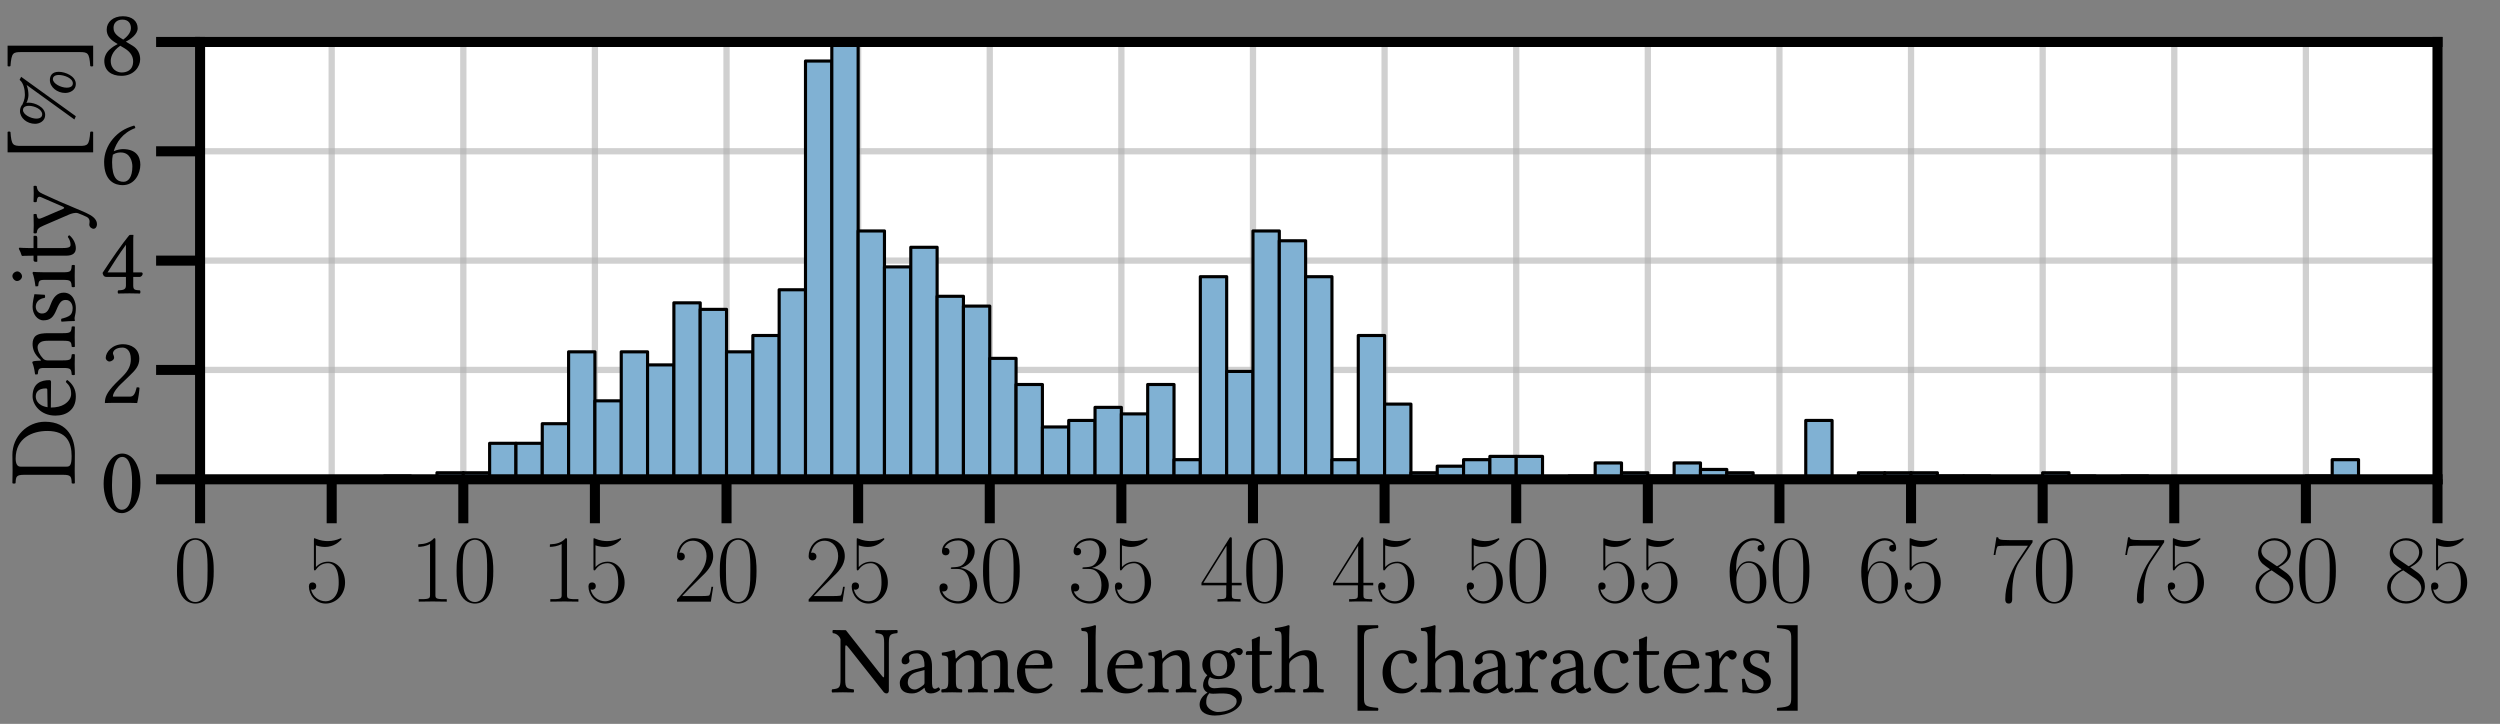 <?xml version="1.0" encoding="utf-8" standalone="no"?>
<!DOCTYPE svg PUBLIC "-//W3C//DTD SVG 1.1//EN"
  "http://www.w3.org/Graphics/SVG/1.1/DTD/svg11.dtd">
<svg xmlns:xlink="http://www.w3.org/1999/xlink" width="198.932pt" height="57.6pt" viewBox="0 0 198.932 57.6" xmlns="http://www.w3.org/2000/svg" version="1.1">
 <rect x="0" y="0" width="198.932" height="57.6" fill="#808080" stroke="none"/>
 <defs>
  <style type="text/css">*{stroke-linejoin: round; stroke-linecap: butt}</style>
 </defs>
 <g id="figure_1">
  <g id="patch_1">
   <path d="M 0 57.6 
L 198.932 57.6 
L 198.932 0 
L 0 0 
L 0 57.6 
z
" style="fill: none"/>
  </g>
  <g id="axes_1">
   <g id="patch_2">
    <path d="M 15.921 38.137 
L 193.958 38.137 
L 193.958 3.339 
L 15.921 3.339 
z
" style="fill: #ffffff"/>
   </g>
   <g id="matplotlib.axis_1">
    <g id="xtick_1">
     <g id="line2d_1">
      <path d="M 15.921 38.137 
L 15.921 3.339 
" clip-path="url(#pabfc19e83d)" style="fill: none; stroke: #b0b0b0; stroke-opacity: 0.6; stroke-width: 0.5; stroke-linecap: square"/>
     </g>
     <g id="line2d_2">
      <defs>
       <path id="m35137e5801" d="M 0 0 
L 0 3.5 
" style="stroke: #000000; stroke-width: 0.8"/>
      </defs>
      <g>
       <use xlink:href="#m35137e5801" x="15.921" y="38.137" style="stroke: #000000; stroke-width: 0.8"/>
      </g>
     </g>
     <g id="text_1">
      <!-- $\mathdefault{0}$ -->
      <g transform="translate(13.794 47.875) scale(0.075 -0.075)">
       <defs>
        <path id="CMR17-30" d="M 2688 2038 
C 2688 2430 2682 3099 2413 3613 
C 2176 4063 1798 4224 1466 4224 
C 1158 4224 768 4082 525 3620 
C 269 3137 243 2539 243 2038 
C 243 1671 250 1112 448 623 
C 723 -39 1216 -128 1466 -128 
C 1760 -128 2208 -7 2470 604 
C 2662 1048 2688 1568 2688 2038 
z
M 1466 -26 
C 1056 -26 813 328 723 816 
C 653 1196 653 1749 653 2109 
C 653 2604 653 3015 736 3407 
C 858 3954 1216 4121 1466 4121 
C 1728 4121 2067 3947 2189 3420 
C 2272 3054 2278 2623 2278 2109 
C 2278 1691 2278 1176 2202 797 
C 2067 96 1690 -26 1466 -26 
z
" transform="scale(0.016)"/>
       </defs>
       <use xlink:href="#CMR17-30" transform="scale(0.996)"/>
      </g>
     </g>
    </g>
    <g id="xtick_2">
     <g id="line2d_3">
      <path d="M 26.394 38.137 
L 26.394 3.339 
" clip-path="url(#pabfc19e83d)" style="fill: none; stroke: #b0b0b0; stroke-opacity: 0.6; stroke-width: 0.5; stroke-linecap: square"/>
     </g>
     <g id="line2d_4">
      <g>
       <use xlink:href="#m35137e5801" x="26.394" y="38.137" style="stroke: #000000; stroke-width: 0.8"/>
      </g>
     </g>
     <g id="text_2">
      <!-- $\mathdefault{5}$ -->
      <g transform="translate(24.267 47.875) scale(0.075 -0.075)">
       <defs>
        <path id="CMR17-35" d="M 730 3750 
C 794 3724 1056 3641 1325 3641 
C 1920 3641 2246 3961 2432 4140 
C 2432 4191 2432 4224 2394 4224 
C 2387 4224 2374 4224 2323 4198 
C 2099 4102 1837 4032 1517 4032 
C 1325 4032 1037 4055 723 4191 
C 653 4224 640 4224 634 4224 
C 602 4224 595 4217 595 4090 
L 595 2231 
C 595 2113 595 2080 659 2080 
C 691 2080 704 2093 736 2139 
C 941 2435 1222 2560 1542 2560 
C 1766 2560 2246 2415 2246 1293 
C 2246 1087 2246 716 2054 422 
C 1894 159 1645 25 1370 25 
C 947 25 518 319 403 812 
C 429 806 480 793 506 793 
C 589 793 749 838 749 1036 
C 749 1209 627 1280 506 1280 
C 358 1280 262 1190 262 1011 
C 262 454 704 -128 1382 -128 
C 2042 -128 2669 441 2669 1267 
C 2669 2054 2170 2662 1549 2662 
C 1222 2662 947 2540 730 2304 
L 730 3750 
z
" transform="scale(0.016)"/>
       </defs>
       <use xlink:href="#CMR17-35" transform="scale(0.996)"/>
      </g>
     </g>
    </g>
    <g id="xtick_3">
     <g id="line2d_5">
      <path d="M 36.867 38.137 
L 36.867 3.339 
" clip-path="url(#pabfc19e83d)" style="fill: none; stroke: #b0b0b0; stroke-opacity: 0.6; stroke-width: 0.5; stroke-linecap: square"/>
     </g>
     <g id="line2d_6">
      <g>
       <use xlink:href="#m35137e5801" x="36.867" y="38.137" style="stroke: #000000; stroke-width: 0.8"/>
      </g>
     </g>
     <g id="text_3">
      <!-- $\mathdefault{10}$ -->
      <g transform="translate(32.613 47.875) scale(0.075 -0.075)">
       <defs>
        <path id="CMR17-31" d="M 1702 4083 
C 1702 4217 1696 4224 1606 4224 
C 1357 3927 979 3833 621 3820 
C 602 3820 570 3820 563 3808 
C 557 3795 557 3782 557 3648 
C 755 3648 1088 3686 1344 3839 
L 1344 467 
C 1344 243 1331 166 781 166 
L 589 166 
L 589 0 
C 896 6 1216 12 1523 12 
C 1830 12 2150 6 2458 0 
L 2458 166 
L 2266 166 
C 1715 166 1702 236 1702 467 
L 1702 4083 
z
" transform="scale(0.016)"/>
       </defs>
       <use xlink:href="#CMR17-31" transform="scale(0.996)"/>
       <use xlink:href="#CMR17-30" transform="translate(45.69 0) scale(0.996)"/>
      </g>
     </g>
    </g>
    <g id="xtick_4">
     <g id="line2d_7">
      <path d="M 47.339 38.137 
L 47.339 3.339 
" clip-path="url(#pabfc19e83d)" style="fill: none; stroke: #b0b0b0; stroke-opacity: 0.6; stroke-width: 0.5; stroke-linecap: square"/>
     </g>
     <g id="line2d_8">
      <g>
       <use xlink:href="#m35137e5801" x="47.339" y="38.137" style="stroke: #000000; stroke-width: 0.8"/>
      </g>
     </g>
     <g id="text_4">
      <!-- $\mathdefault{15}$ -->
      <g transform="translate(43.086 47.875) scale(0.075 -0.075)">
       <use xlink:href="#CMR17-31" transform="scale(0.996)"/>
       <use xlink:href="#CMR17-35" transform="translate(45.69 0) scale(0.996)"/>
      </g>
     </g>
    </g>
    <g id="xtick_5">
     <g id="line2d_9">
      <path d="M 57.812 38.137 
L 57.812 3.339 
" clip-path="url(#pabfc19e83d)" style="fill: none; stroke: #b0b0b0; stroke-opacity: 0.6; stroke-width: 0.5; stroke-linecap: square"/>
     </g>
     <g id="line2d_10">
      <g>
       <use xlink:href="#m35137e5801" x="57.812" y="38.137" style="stroke: #000000; stroke-width: 0.8"/>
      </g>
     </g>
     <g id="text_5">
      <!-- $\mathdefault{20}$ -->
      <g transform="translate(53.559 47.875) scale(0.075 -0.075)">
       <defs>
        <path id="CMR17-32" d="M 2669 990 
L 2554 990 
C 2490 537 2438 460 2413 422 
C 2381 371 1920 371 1830 371 
L 602 371 
C 832 620 1280 1073 1824 1596 
C 2214 1966 2669 2400 2669 3033 
C 2669 3788 2067 4224 1395 4224 
C 691 4224 262 3603 262 3027 
C 262 2777 448 2745 525 2745 
C 589 2745 781 2783 781 3007 
C 781 3206 614 3264 525 3264 
C 486 3264 448 3257 422 3244 
C 544 3788 915 4057 1306 4057 
C 1862 4057 2227 3616 2227 3033 
C 2227 2477 1901 1998 1536 1583 
L 262 147 
L 262 0 
L 2515 0 
L 2669 990 
z
" transform="scale(0.016)"/>
       </defs>
       <use xlink:href="#CMR17-32" transform="scale(0.996)"/>
       <use xlink:href="#CMR17-30" transform="translate(45.69 0) scale(0.996)"/>
      </g>
     </g>
    </g>
    <g id="xtick_6">
     <g id="line2d_11">
      <path d="M 68.285 38.137 
L 68.285 3.339 
" clip-path="url(#pabfc19e83d)" style="fill: none; stroke: #b0b0b0; stroke-opacity: 0.6; stroke-width: 0.5; stroke-linecap: square"/>
     </g>
     <g id="line2d_12">
      <g>
       <use xlink:href="#m35137e5801" x="68.285" y="38.137" style="stroke: #000000; stroke-width: 0.8"/>
      </g>
     </g>
     <g id="text_6">
      <!-- $\mathdefault{25}$ -->
      <g transform="translate(64.032 47.875) scale(0.075 -0.075)">
       <use xlink:href="#CMR17-32" transform="scale(0.996)"/>
       <use xlink:href="#CMR17-35" transform="translate(45.69 0) scale(0.996)"/>
      </g>
     </g>
    </g>
    <g id="xtick_7">
     <g id="line2d_13">
      <path d="M 78.758 38.137 
L 78.758 3.339 
" clip-path="url(#pabfc19e83d)" style="fill: none; stroke: #b0b0b0; stroke-opacity: 0.6; stroke-width: 0.5; stroke-linecap: square"/>
     </g>
     <g id="line2d_14">
      <g>
       <use xlink:href="#m35137e5801" x="78.758" y="38.137" style="stroke: #000000; stroke-width: 0.8"/>
      </g>
     </g>
     <g id="text_7">
      <!-- $\mathdefault{30}$ -->
      <g transform="translate(74.505 47.875) scale(0.075 -0.075)">
       <defs>
        <path id="CMR17-33" d="M 1414 2176 
C 1984 2176 2234 1673 2234 1094 
C 2234 322 1824 25 1453 25 
C 1114 25 563 193 390 691 
C 422 678 454 678 486 678 
C 640 678 755 780 755 947 
C 755 1132 614 1216 486 1216 
C 378 1216 211 1164 211 927 
C 211 335 787 -128 1466 -128 
C 2176 -128 2720 432 2720 1087 
C 2720 1718 2208 2176 1600 2246 
C 2086 2347 2554 2776 2554 3353 
C 2554 3856 2048 4224 1472 4224 
C 890 4224 378 3862 378 3347 
C 378 3123 544 3084 627 3084 
C 762 3084 877 3167 877 3334 
C 877 3500 762 3584 627 3584 
C 602 3584 570 3584 544 3571 
C 730 3999 1235 4076 1459 4076 
C 1683 4076 2106 3966 2106 3347 
C 2106 3167 2080 2851 1862 2574 
C 1670 2329 1453 2316 1242 2297 
C 1210 2297 1062 2284 1037 2284 
C 992 2278 966 2272 966 2227 
C 966 2182 973 2176 1101 2176 
L 1414 2176 
z
" transform="scale(0.016)"/>
       </defs>
       <use xlink:href="#CMR17-33" transform="scale(0.996)"/>
       <use xlink:href="#CMR17-30" transform="translate(45.69 0) scale(0.996)"/>
      </g>
     </g>
    </g>
    <g id="xtick_8">
     <g id="line2d_15">
      <path d="M 89.23 38.137 
L 89.23 3.339 
" clip-path="url(#pabfc19e83d)" style="fill: none; stroke: #b0b0b0; stroke-opacity: 0.6; stroke-width: 0.5; stroke-linecap: square"/>
     </g>
     <g id="line2d_16">
      <g>
       <use xlink:href="#m35137e5801" x="89.23" y="38.137" style="stroke: #000000; stroke-width: 0.8"/>
      </g>
     </g>
     <g id="text_8">
      <!-- $\mathdefault{35}$ -->
      <g transform="translate(84.977 47.875) scale(0.075 -0.075)">
       <use xlink:href="#CMR17-33" transform="scale(0.996)"/>
       <use xlink:href="#CMR17-35" transform="translate(45.69 0) scale(0.996)"/>
      </g>
     </g>
    </g>
    <g id="xtick_9">
     <g id="line2d_17">
      <path d="M 99.703 38.137 
L 99.703 3.339 
" clip-path="url(#pabfc19e83d)" style="fill: none; stroke: #b0b0b0; stroke-opacity: 0.6; stroke-width: 0.5; stroke-linecap: square"/>
     </g>
     <g id="line2d_18">
      <g>
       <use xlink:href="#m35137e5801" x="99.703" y="38.137" style="stroke: #000000; stroke-width: 0.8"/>
      </g>
     </g>
     <g id="text_9">
      <!-- $\mathdefault{40}$ -->
      <g transform="translate(95.45 47.875) scale(0.075 -0.075)">
       <defs>
        <path id="CMR17-34" d="M 2150 4147 
C 2150 4281 2144 4288 2029 4288 
L 128 1254 
L 128 1088 
L 1779 1088 
L 1779 460 
C 1779 230 1766 166 1318 166 
L 1197 166 
L 1197 0 
C 1402 12 1747 12 1965 12 
C 2182 12 2528 12 2733 0 
L 2733 166 
L 2611 166 
C 2163 166 2150 230 2150 460 
L 2150 1088 
L 2803 1088 
L 2803 1254 
L 2150 1254 
L 2150 4147 
z
M 1798 3723 
L 1798 1254 
L 256 1254 
L 1798 3723 
z
" transform="scale(0.016)"/>
       </defs>
       <use xlink:href="#CMR17-34" transform="scale(0.996)"/>
       <use xlink:href="#CMR17-30" transform="translate(45.69 0) scale(0.996)"/>
      </g>
     </g>
    </g>
    <g id="xtick_10">
     <g id="line2d_19">
      <path d="M 110.176 38.137 
L 110.176 3.339 
" clip-path="url(#pabfc19e83d)" style="fill: none; stroke: #b0b0b0; stroke-opacity: 0.6; stroke-width: 0.5; stroke-linecap: square"/>
     </g>
     <g id="line2d_20">
      <g>
       <use xlink:href="#m35137e5801" x="110.176" y="38.137" style="stroke: #000000; stroke-width: 0.8"/>
      </g>
     </g>
     <g id="text_10">
      <!-- $\mathdefault{45}$ -->
      <g transform="translate(105.923 47.875) scale(0.075 -0.075)">
       <use xlink:href="#CMR17-34" transform="scale(0.996)"/>
       <use xlink:href="#CMR17-35" transform="translate(45.69 0) scale(0.996)"/>
      </g>
     </g>
    </g>
    <g id="xtick_11">
     <g id="line2d_21">
      <path d="M 120.649 38.137 
L 120.649 3.339 
" clip-path="url(#pabfc19e83d)" style="fill: none; stroke: #b0b0b0; stroke-opacity: 0.6; stroke-width: 0.5; stroke-linecap: square"/>
     </g>
     <g id="line2d_22">
      <g>
       <use xlink:href="#m35137e5801" x="120.649" y="38.137" style="stroke: #000000; stroke-width: 0.8"/>
      </g>
     </g>
     <g id="text_11">
      <!-- $\mathdefault{50}$ -->
      <g transform="translate(116.396 47.875) scale(0.075 -0.075)">
       <use xlink:href="#CMR17-35" transform="scale(0.996)"/>
       <use xlink:href="#CMR17-30" transform="translate(45.69 0) scale(0.996)"/>
      </g>
     </g>
    </g>
    <g id="xtick_12">
     <g id="line2d_23">
      <path d="M 131.122 38.137 
L 131.122 3.339 
" clip-path="url(#pabfc19e83d)" style="fill: none; stroke: #b0b0b0; stroke-opacity: 0.6; stroke-width: 0.5; stroke-linecap: square"/>
     </g>
     <g id="line2d_24">
      <g>
       <use xlink:href="#m35137e5801" x="131.122" y="38.137" style="stroke: #000000; stroke-width: 0.8"/>
      </g>
     </g>
     <g id="text_12">
      <!-- $\mathdefault{55}$ -->
      <g transform="translate(126.868 47.875) scale(0.075 -0.075)">
       <use xlink:href="#CMR17-35" transform="scale(0.996)"/>
       <use xlink:href="#CMR17-35" transform="translate(45.69 0) scale(0.996)"/>
      </g>
     </g>
    </g>
    <g id="xtick_13">
     <g id="line2d_25">
      <path d="M 141.594 38.137 
L 141.594 3.339 
" clip-path="url(#pabfc19e83d)" style="fill: none; stroke: #b0b0b0; stroke-opacity: 0.6; stroke-width: 0.5; stroke-linecap: square"/>
     </g>
     <g id="line2d_26">
      <g>
       <use xlink:href="#m35137e5801" x="141.594" y="38.137" style="stroke: #000000; stroke-width: 0.8"/>
      </g>
     </g>
     <g id="text_13">
      <!-- $\mathdefault{60}$ -->
      <g transform="translate(137.341 47.875) scale(0.075 -0.075)">
       <defs>
        <path id="CMR17-36" d="M 678 2198 
C 678 3712 1395 4076 1811 4076 
C 1946 4076 2272 4049 2400 3782 
C 2298 3782 2106 3782 2106 3558 
C 2106 3385 2246 3328 2336 3328 
C 2394 3328 2566 3353 2566 3571 
C 2566 3987 2246 4224 1805 4224 
C 1043 4224 243 3411 243 2011 
C 243 257 966 -128 1478 -128 
C 2099 -128 2688 431 2688 1295 
C 2688 2101 2170 2688 1517 2688 
C 1126 2688 838 2430 678 1979 
L 678 2198 
z
M 1478 25 
C 691 25 691 1212 691 1450 
C 691 1914 909 2585 1504 2585 
C 1613 2585 1926 2585 2138 2140 
C 2253 1889 2253 1624 2253 1302 
C 2253 954 2253 696 2118 438 
C 1978 173 1773 25 1478 25 
z
" transform="scale(0.016)"/>
       </defs>
       <use xlink:href="#CMR17-36" transform="scale(0.996)"/>
       <use xlink:href="#CMR17-30" transform="translate(45.69 0) scale(0.996)"/>
      </g>
     </g>
    </g>
    <g id="xtick_14">
     <g id="line2d_27">
      <path d="M 152.067 38.137 
L 152.067 3.339 
" clip-path="url(#pabfc19e83d)" style="fill: none; stroke: #b0b0b0; stroke-opacity: 0.6; stroke-width: 0.5; stroke-linecap: square"/>
     </g>
     <g id="line2d_28">
      <g>
       <use xlink:href="#m35137e5801" x="152.067" y="38.137" style="stroke: #000000; stroke-width: 0.8"/>
      </g>
     </g>
     <g id="text_14">
      <!-- $\mathdefault{65}$ -->
      <g transform="translate(147.814 47.875) scale(0.075 -0.075)">
       <use xlink:href="#CMR17-36" transform="scale(0.996)"/>
       <use xlink:href="#CMR17-35" transform="translate(45.69 0) scale(0.996)"/>
      </g>
     </g>
    </g>
    <g id="xtick_15">
     <g id="line2d_29">
      <path d="M 162.54 38.137 
L 162.54 3.339 
" clip-path="url(#pabfc19e83d)" style="fill: none; stroke: #b0b0b0; stroke-opacity: 0.6; stroke-width: 0.5; stroke-linecap: square"/>
     </g>
     <g id="line2d_30">
      <g>
       <use xlink:href="#m35137e5801" x="162.54" y="38.137" style="stroke: #000000; stroke-width: 0.8"/>
      </g>
     </g>
     <g id="text_15">
      <!-- $\mathdefault{70}$ -->
      <g transform="translate(158.287 47.875) scale(0.075 -0.075)">
       <defs>
        <path id="CMR17-37" d="M 2886 3955 
L 2886 4096 
L 1382 4096 
C 634 4096 621 4166 595 4288 
L 480 4288 
L 294 3104 
L 410 3104 
C 429 3226 474 3552 550 3673 
C 589 3724 1062 3724 1171 3724 
L 2579 3724 
L 1869 2670 
C 1395 1961 1069 1003 1069 166 
C 1069 89 1069 -128 1299 -128 
C 1530 -128 1530 89 1530 172 
L 1530 466 
C 1530 1514 1709 2204 2003 2644 
L 2886 3955 
z
" transform="scale(0.016)"/>
       </defs>
       <use xlink:href="#CMR17-37" transform="scale(0.996)"/>
       <use xlink:href="#CMR17-30" transform="translate(45.69 0) scale(0.996)"/>
      </g>
     </g>
    </g>
    <g id="xtick_16">
     <g id="line2d_31">
      <path d="M 173.013 38.137 
L 173.013 3.339 
" clip-path="url(#pabfc19e83d)" style="fill: none; stroke: #b0b0b0; stroke-opacity: 0.6; stroke-width: 0.5; stroke-linecap: square"/>
     </g>
     <g id="line2d_32">
      <g>
       <use xlink:href="#m35137e5801" x="173.013" y="38.137" style="stroke: #000000; stroke-width: 0.8"/>
      </g>
     </g>
     <g id="text_16">
      <!-- $\mathdefault{75}$ -->
      <g transform="translate(168.76 47.875) scale(0.075 -0.075)">
       <use xlink:href="#CMR17-37" transform="scale(0.996)"/>
       <use xlink:href="#CMR17-35" transform="translate(45.69 0) scale(0.996)"/>
      </g>
     </g>
    </g>
    <g id="xtick_17">
     <g id="line2d_33">
      <path d="M 183.486 38.137 
L 183.486 3.339 
" clip-path="url(#pabfc19e83d)" style="fill: none; stroke: #b0b0b0; stroke-opacity: 0.6; stroke-width: 0.5; stroke-linecap: square"/>
     </g>
     <g id="line2d_34">
      <g>
       <use xlink:href="#m35137e5801" x="183.486" y="38.137" style="stroke: #000000; stroke-width: 0.8"/>
      </g>
     </g>
     <g id="text_17">
      <!-- $\mathdefault{80}$ -->
      <g transform="translate(179.232 47.875) scale(0.075 -0.075)">
       <defs>
        <path id="CMR17-38" d="M 1741 2289 
C 2144 2494 2554 2803 2554 3298 
C 2554 3884 1990 4224 1472 4224 
C 890 4224 378 3800 378 3215 
C 378 3054 416 2777 666 2533 
C 730 2469 998 2276 1171 2154 
C 883 2006 211 1652 211 945 
C 211 282 838 -128 1459 -128 
C 2144 -128 2720 366 2720 1022 
C 2720 1607 2330 1877 2074 2051 
L 1741 2289 
z
M 902 2855 
C 851 2887 595 3086 595 3388 
C 595 3781 998 4076 1459 4076 
C 1965 4076 2336 3716 2336 3298 
C 2336 2700 1670 2359 1638 2359 
C 1632 2359 1626 2359 1574 2398 
L 902 2855 
z
M 2080 1536 
C 2176 1466 2483 1253 2483 861 
C 2483 385 2010 25 1472 25 
C 890 25 448 443 448 951 
C 448 1459 838 1884 1280 2083 
L 2080 1536 
z
" transform="scale(0.016)"/>
       </defs>
       <use xlink:href="#CMR17-38" transform="scale(0.996)"/>
       <use xlink:href="#CMR17-30" transform="translate(45.69 0) scale(0.996)"/>
      </g>
     </g>
    </g>
    <g id="xtick_18">
     <g id="line2d_35">
      <path d="M 193.958 38.137 
L 193.958 3.339 
" clip-path="url(#pabfc19e83d)" style="fill: none; stroke: #b0b0b0; stroke-opacity: 0.6; stroke-width: 0.5; stroke-linecap: square"/>
     </g>
     <g id="line2d_36">
      <g>
       <use xlink:href="#m35137e5801" x="193.958" y="38.137" style="stroke: #000000; stroke-width: 0.8"/>
      </g>
     </g>
     <g id="text_18">
      <!-- $\mathdefault{85}$ -->
      <g transform="translate(189.705 47.875) scale(0.075 -0.075)">
       <use xlink:href="#CMR17-38" transform="scale(0.996)"/>
       <use xlink:href="#CMR17-35" transform="translate(45.69 0) scale(0.996)"/>
      </g>
     </g>
    </g>
    <g id="text_19">
     <!-- Name length [characters] -->
     <g transform="translate(66.101 55.102) scale(0.075 -0.075)">
      <defs>
       <path id="LinLibertineT-4e" d="M 3558 3294 
L 3558 1198 
C 3558 1076 3558 1006 3514 1006 
C 3488 1006 3392 1121 3206 1358 
L 1011 4147 
L 147 4160 
C 109 4121 109 3987 147 3948 
C 422 3929 614 3705 653 3538 
L 653 865 
C 653 294 544 256 96 211 
C 58 172 58 38 96 0 
C 371 6 659 12 813 12 
C 960 12 1254 6 1523 0 
C 1562 38 1562 172 1523 211 
C 1075 256 966 281 966 865 
L 966 2826 
C 966 3044 966 3141 1018 3141 
C 1056 3141 1126 3070 1235 2929 
L 3469 102 
C 3539 -7 3622 -64 3725 -64 
C 3814 -64 3872 13 3872 135 
L 3872 3292 
C 3872 3865 3981 3903 4429 3948 
C 4467 3987 4467 4121 4429 4160 
C 4166 4153 3866 4147 3712 4147 
C 3578 4147 3283 4153 3002 4160 
C 2963 4121 2963 3987 3002 3948 
C 3450 3904 3558 3878 3558 3294 
z
" transform="scale(0.016)"/>
       <path id="LinLibertineT-61" d="M 1875 1494 
L 1875 647 
C 1875 564 1837 519 1786 480 
C 1619 346 1402 198 1222 198 
C 902 198 762 455 762 654 
C 762 942 896 1237 1370 1359 
L 1875 1494 
z
M 1875 307 
C 1914 108 1984 -64 2304 -64 
C 2547 -64 2778 44 2912 172 
C 2899 249 2874 307 2803 345 
C 2758 307 2650 243 2566 243 
C 2381 243 2374 493 2374 788 
L 2374 1731 
C 2374 2643 1875 2816 1408 2816 
C 883 2816 352 2469 352 2104 
C 352 1950 429 1873 576 1873 
C 762 1873 877 2007 877 2091 
C 877 2136 870 2181 858 2206 
C 851 2226 845 2264 845 2335 
C 845 2534 1114 2604 1357 2604 
C 1574 2604 1875 2495 1875 1770 
C 1875 1725 1856 1699 1837 1693 
L 1286 1558 
C 672 1404 230 1064 230 628 
C 230 102 589 -64 1037 -64 
C 1261 -64 1453 -13 1734 204 
L 1862 307 
L 1875 307 
z
" transform="scale(0.016)"/>
       <path id="LinLibertineT-6d" d="M 1088 2298 
C 1082 2489 1069 2719 1037 2783 
C 1024 2816 1011 2835 960 2835 
C 781 2764 614 2707 173 2649 
C 160 2611 173 2508 186 2470 
C 531 2438 602 2406 602 2036 
L 602 791 
C 602 268 518 236 166 211 
C 128 172 128 38 166 0 
C 358 6 602 12 858 12 
C 1114 12 1312 6 1504 0 
C 1542 38 1542 172 1504 211 
C 1178 243 1107 268 1107 791 
L 1107 1838 
C 1107 1972 1165 2049 1216 2106 
C 1472 2355 1709 2483 1907 2483 
C 2150 2483 2330 2329 2330 1902 
L 2330 791 
C 2330 268 2278 236 1933 211 
C 1901 172 1901 38 1933 0 
C 2093 6 2330 12 2586 12 
C 2842 12 3053 6 3213 0 
C 3245 38 3245 172 3213 211 
C 2893 236 2835 268 2835 791 
L 2835 1806 
C 2835 1896 2835 1985 2829 2061 
C 3136 2400 3424 2483 3674 2483 
C 3917 2483 4058 2342 4058 1915 
L 4058 791 
C 4058 268 3994 236 3661 211 
C 3629 172 3629 38 3661 0 
C 3821 6 4058 12 4314 12 
C 4570 12 4794 6 4973 0 
C 5005 38 5005 172 4973 211 
C 4621 236 4563 268 4563 791 
L 4563 1800 
C 4563 2368 4467 2816 3904 2816 
C 3578 2816 3181 2694 2848 2342 
C 2829 2323 2790 2291 2778 2349 
C 2720 2611 2470 2816 2138 2816 
C 1766 2816 1434 2598 1165 2298 
C 1133 2266 1094 2221 1088 2298 
z
" transform="scale(0.016)"/>
       <path id="LinLibertineT-65" d="M 794 1817 
C 915 2546 1363 2604 1517 2604 
C 1760 2604 2048 2469 2048 1927 
C 2048 1869 2022 1836 1952 1836 
L 794 1817 
z
M 2470 598 
C 2234 352 2048 249 1677 249 
C 1446 249 1178 385 979 714 
C 851 928 774 1225 774 1600 
L 2477 1587 
C 2554 1587 2598 1625 2598 1696 
C 2598 2237 2406 2816 1517 2816 
C 960 2816 237 2282 237 1302 
C 237 940 326 592 538 346 
C 755 89 1056 -64 1517 -64 
C 2003 -64 2349 160 2605 495 
C 2586 559 2547 592 2470 598 
z
" transform="scale(0.016)"/>
       <path id="LinLibertineT-6c" d="M 608 790 
C 608 262 538 230 147 211 
C 109 172 109 38 147 0 
C 371 6 608 12 864 12 
C 1120 12 1363 6 1574 0 
C 1613 38 1613 172 1574 211 
C 1184 230 1114 262 1114 790 
L 1114 3726 
C 1114 4140 1139 4408 1139 4408 
C 1139 4458 1114 4480 1056 4480 
C 896 4408 416 4309 160 4288 
C 147 4236 160 4134 198 4096 
C 570 4070 608 4051 608 3573 
L 608 790 
z
" transform="scale(0.016)"/>
       <path id="LinLibertineT-6e" d="M 1178 2298 
C 1139 2253 1101 2240 1101 2298 
C 1094 2470 1082 2719 1050 2783 
C 1037 2816 1024 2835 973 2835 
C 794 2764 627 2707 186 2649 
C 173 2611 186 2508 198 2470 
C 544 2438 614 2406 614 2036 
L 614 791 
C 614 268 550 243 166 211 
C 128 172 128 38 166 0 
C 358 6 614 12 870 12 
C 1126 12 1318 6 1510 0 
C 1549 38 1549 172 1510 211 
C 1184 243 1120 268 1120 791 
L 1120 1838 
C 1120 1972 1178 2049 1229 2106 
C 1472 2342 1760 2483 2010 2483 
C 2138 2483 2272 2400 2349 2253 
C 2413 2125 2426 1953 2426 1761 
L 2426 791 
C 2426 268 2362 243 2029 211 
C 1997 172 1997 38 2029 0 
C 2221 6 2426 12 2682 12 
C 2938 12 3168 6 3360 0 
C 3392 38 3392 172 3360 211 
C 3002 243 2931 268 2931 791 
L 2931 1742 
C 2931 2093 2906 2400 2758 2598 
C 2650 2739 2451 2816 2227 2816 
C 1914 2816 1555 2732 1178 2298 
z
" transform="scale(0.016)"/>
       <path id="LinLibertineT-67" d="M 2042 1798 
C 2042 1208 1741 1088 1504 1088 
C 966 1088 909 1538 909 1944 
C 909 2389 1069 2617 1421 2617 
C 1824 2617 2042 2325 2042 1798 
z
M 845 -52 
C 915 -71 1018 -84 1101 -84 
C 1299 -84 1478 -64 1568 -64 
C 1888 -64 2157 -71 2342 -176 
C 2592 -319 2669 -411 2669 -581 
C 2669 -1051 1990 -1300 1414 -1300 
C 1184 -1300 646 -1110 646 -666 
C 646 -444 659 -280 845 -52 
z
M 2842 2484 
C 2963 2484 3078 2598 3078 2726 
C 3078 2860 2957 2963 2784 2963 
C 2618 2963 2310 2854 2144 2636 
C 2067 2687 1856 2816 1478 2816 
C 909 2816 384 2433 384 1849 
C 384 1506 538 1310 717 1138 
C 538 985 435 708 435 488 
C 435 256 563 76 730 -7 
C 384 -215 205 -515 205 -796 
C 205 -1364 730 -1536 1222 -1536 
C 2086 -1536 3021 -1117 3021 -411 
C 3021 -202 2925 -39 2739 115 
C 2490 320 2042 326 1805 326 
C 1690 326 1530 313 1376 294 
C 1280 288 1216 281 1184 281 
C 998 281 774 371 774 650 
C 774 779 813 915 890 1023 
C 1043 934 1222 889 1472 889 
C 2035 889 2554 1240 2554 1862 
C 2554 2160 2464 2331 2278 2522 
C 2323 2585 2451 2675 2534 2675 
C 2579 2675 2624 2655 2662 2598 
C 2688 2547 2771 2484 2842 2484 
z
" transform="scale(0.016)"/>
       <path id="LinLibertineT-74" d="M 275 2752 
C 186 2752 160 2675 160 2623 
L 160 2540 
C 160 2508 166 2502 192 2502 
L 570 2502 
L 570 570 
C 570 115 768 -64 1062 -64 
C 1357 -64 1677 76 1926 358 
C 1914 422 1875 461 1811 467 
C 1645 339 1453 288 1286 288 
C 1114 288 1075 480 1075 878 
L 1075 2502 
L 1741 2502 
C 1805 2502 1894 2527 1894 2585 
L 1894 2713 
C 1894 2739 1875 2752 1843 2752 
L 1075 2752 
L 1075 3001 
C 1075 3417 1101 3673 1101 3673 
C 1101 3712 1082 3731 1050 3731 
C 1024 3731 966 3705 909 3673 
C 838 3635 774 3603 691 3584 
C 614 3558 550 3539 550 3494 
C 550 3417 570 3462 570 2752 
L 275 2752 
z
" transform="scale(0.016)"/>
       <path id="LinLibertineT-68" d="M 1069 1838 
C 1069 1972 1126 2049 1178 2106 
C 1421 2342 1747 2483 1997 2483 
C 2125 2483 2259 2400 2336 2253 
C 2400 2125 2413 1953 2413 1761 
L 2413 791 
C 2413 268 2349 243 2016 211 
C 1984 172 1984 38 2016 0 
C 2195 6 2413 12 2669 12 
C 2925 12 3136 6 3347 0 
C 3379 38 3379 172 3347 211 
C 2989 243 2918 268 2918 791 
L 2918 1742 
C 2918 2093 2893 2406 2746 2598 
C 2637 2739 2438 2816 2214 2816 
C 1901 2816 1517 2732 1126 2298 
C 1107 2272 1062 2208 1062 2298 
L 1069 3728 
C 1069 4140 1094 4408 1094 4408 
C 1094 4458 1069 4480 1011 4480 
C 851 4408 371 4309 115 4288 
C 102 4236 115 4134 154 4096 
C 486 4077 563 4108 563 3576 
L 563 791 
C 563 262 486 236 115 211 
C 77 172 77 38 115 0 
C 326 6 563 12 819 12 
C 1062 12 1274 6 1453 0 
C 1491 38 1491 172 1453 211 
C 1126 236 1069 262 1069 791 
L 1069 1838 
z
" transform="scale(0.016)"/>
       <path id="LinLibertineT-5b" d="M 691 -1217 
L 2048 -1217 
C 2086 -1178 2086 -1063 2048 -1024 
C 1165 -955 1120 -859 1120 -306 
L 1120 3576 
C 1120 4129 1171 4224 2048 4288 
C 2086 4326 2086 4441 2048 4480 
L 691 4480 
L 691 -1217 
z
" transform="scale(0.016)"/>
       <path id="LinLibertineT-63" d="M 2547 583 
C 2522 641 2470 666 2413 673 
C 2195 390 1920 249 1645 249 
C 1178 249 787 724 787 1475 
C 787 2181 1094 2604 1517 2604 
C 1894 2604 1946 2380 1971 2155 
C 1990 1982 2080 1924 2214 1924 
C 2349 1924 2528 2007 2528 2206 
C 2528 2559 2163 2816 1549 2816 
C 915 2816 237 2245 237 1334 
C 237 506 698 -64 1504 -64 
C 1888 -64 2227 57 2547 583 
z
" transform="scale(0.016)"/>
       <path id="LinLibertineT-72" d="M 1126 2298 
C 1114 2553 1107 2719 1075 2783 
C 1062 2816 1050 2835 998 2835 
C 819 2764 653 2707 211 2649 
C 198 2611 211 2508 224 2470 
C 570 2438 640 2406 640 2036 
L 640 791 
C 640 262 563 236 166 211 
C 128 172 128 38 166 0 
C 390 6 640 12 896 12 
C 1152 12 1446 6 1670 0 
C 1709 38 1709 172 1670 211 
C 1222 243 1146 262 1146 791 
L 1146 1679 
C 1146 1844 1222 1991 1299 2106 
C 1370 2208 1517 2419 1594 2419 
C 1651 2419 1709 2406 1760 2336 
C 1805 2272 1882 2189 1990 2189 
C 2144 2189 2291 2349 2291 2508 
C 2291 2630 2176 2816 1907 2816 
C 1606 2816 1344 2534 1197 2285 
C 1158 2215 1126 2266 1126 2298 
z
" transform="scale(0.016)"/>
       <path id="LinLibertineT-73" d="M 307 885 
C 333 570 352 269 352 0 
C 416 12 480 19 512 19 
C 557 19 595 19 640 6 
C 813 -39 986 -64 1222 -64 
C 1581 -64 2240 108 2240 743 
C 2240 1180 1926 1437 1491 1597 
C 1107 1745 851 1841 851 2194 
C 851 2457 1082 2604 1299 2604 
C 1440 2604 1811 2553 1894 2008 
C 1933 1969 2061 1976 2099 2014 
C 2118 2245 2131 2482 2138 2694 
C 1939 2726 1632 2816 1299 2816 
C 826 2816 397 2508 397 2097 
C 397 1629 608 1430 1101 1225 
C 1632 1007 1754 872 1754 596 
C 1754 281 1446 147 1210 147 
C 960 147 819 230 755 301 
C 614 448 544 731 506 891 
C 467 930 346 923 307 885 
z
" transform="scale(0.016)"/>
       <path id="LinLibertineT-5d" d="M 1587 4480 
L 230 4480 
C 192 4441 192 4326 230 4288 
C 1114 4218 1158 4123 1158 3570 
L 1158 -313 
C 1158 -866 1107 -961 230 -1024 
C 192 -1063 192 -1178 230 -1217 
L 1587 -1217 
L 1587 4480 
z
" transform="scale(0.016)"/>
      </defs>
      <use xlink:href="#LinLibertineT-4e" transform="scale(0.996)"/>
      <use xlink:href="#LinLibertineT-61" transform="translate(69.639 0) scale(0.996)"/>
      <use xlink:href="#LinLibertineT-6d" transform="translate(115.168 0) scale(0.996)"/>
      <use xlink:href="#LinLibertineT-65" transform="translate(193.873 0) scale(0.996)"/>
      <use xlink:href="#LinLibertineT-6c" transform="translate(263.313 0) scale(0.996)"/>
      <use xlink:href="#LinLibertineT-65" transform="translate(289.614 0) scale(0.996)"/>
      <use xlink:href="#LinLibertineT-6e" transform="translate(334.147 0) scale(0.996)"/>
      <use xlink:href="#LinLibertineT-67" transform="translate(388.144 0) scale(0.996)"/>
      <use xlink:href="#LinLibertineT-74" transform="translate(437.958 0) scale(0.996)"/>
      <use xlink:href="#LinLibertineT-68" transform="translate(469.439 0) scale(0.996)"/>
      <use xlink:href="#LinLibertineT-5b" transform="translate(547.945 0) scale(0.996)"/>
      <use xlink:href="#LinLibertineT-63" transform="translate(581.718 0) scale(0.996)"/>
      <use xlink:href="#LinLibertineT-68" transform="translate(624.359 0) scale(0.996)"/>
      <use xlink:href="#LinLibertineT-61" transform="translate(677.958 0) scale(0.996)"/>
      <use xlink:href="#LinLibertineT-72" transform="translate(723.487 0) scale(0.996)"/>
      <use xlink:href="#LinLibertineT-61" transform="translate(760.548 0) scale(0.996)"/>
      <use xlink:href="#LinLibertineT-63" transform="translate(806.077 0) scale(0.996)"/>
      <use xlink:href="#LinLibertineT-74" transform="translate(848.717 0) scale(0.996)"/>
      <use xlink:href="#LinLibertineT-65" transform="translate(880.199 0) scale(0.996)"/>
      <use xlink:href="#LinLibertineT-72" transform="translate(924.732 0) scale(0.996)"/>
      <use xlink:href="#LinLibertineT-73" transform="translate(961.793 0) scale(0.996)"/>
      <use xlink:href="#LinLibertineT-5d" transform="translate(1000.647 0) scale(0.996)"/>
     </g>
    </g>
   </g>
   <g id="matplotlib.axis_2">
    <g id="ytick_1">
     <g id="line2d_37">
      <path d="M 15.921 38.137 
L 193.958 38.137 
" clip-path="url(#pabfc19e83d)" style="fill: none; stroke: #b0b0b0; stroke-opacity: 0.6; stroke-width: 0.5; stroke-linecap: square"/>
     </g>
     <g id="line2d_38">
      <defs>
       <path id="m965ebf93f5" d="M 0 0 
L -3.5 0 
" style="stroke: #000000; stroke-width: 0.8"/>
      </defs>
      <g>
       <use xlink:href="#m965ebf93f5" x="15.921" y="38.137" style="stroke: #000000; stroke-width: 0.8"/>
      </g>
     </g>
     <g id="text_20">
      <!-- 0 -->
      <g transform="translate(7.948 40.756) scale(0.075 -0.075)">
       <defs>
        <path id="LinLibertineT-30" d="M 1485 3679 
C 1594 3679 1696 3641 1773 3571 
C 1971 3405 2144 2918 2144 2060 
C 2144 1472 2125 1068 2035 742 
C 1894 217 1581 160 1466 160 
C 870 160 806 1254 806 1811 
C 806 3385 1197 3679 1485 3679 
z
M 1459 -64 
C 1952 -64 2701 435 2701 1939 
C 2701 2572 2547 3116 2266 3488 
C 2099 3711 1830 3904 1485 3904 
C 851 3904 250 3148 250 1881 
C 250 1196 461 556 813 204 
C 992 25 1210 -64 1459 -64 
z
" transform="scale(0.016)"/>
       </defs>
       <use xlink:href="#LinLibertineT-30" transform="scale(0.996)"/>
      </g>
     </g>
    </g>
    <g id="ytick_2">
     <g id="line2d_39">
      <path d="M 15.921 29.437 
L 193.958 29.437 
" clip-path="url(#pabfc19e83d)" style="fill: none; stroke: #b0b0b0; stroke-opacity: 0.6; stroke-width: 0.5; stroke-linecap: square"/>
     </g>
     <g id="line2d_40">
      <g>
       <use xlink:href="#m965ebf93f5" x="15.921" y="29.437" style="stroke: #000000; stroke-width: 0.8"/>
      </g>
     </g>
     <g id="text_21">
      <!-- 2 -->
      <g transform="translate(7.948 32.056) scale(0.075 -0.075)">
       <defs>
        <path id="LinLibertineT-32" d="M 390 2999 
C 390 2866 512 2752 646 2752 
C 755 2752 947 2866 947 3006 
C 947 3057 934 3095 922 3139 
C 909 3184 870 3241 870 3292 
C 870 3451 1037 3679 1504 3679 
C 1734 3679 2061 3521 2061 2910 
C 2061 2501 1914 2168 1536 1783 
L 1062 1314 
C 435 672 333 364 333 -13 
C 333 -13 659 0 864 0 
L 1984 0 
C 2189 0 2483 -13 2483 -13 
C 2566 326 2630 807 2637 1000 
C 2598 1032 2515 1044 2451 1032 
C 2342 576 2234 416 2003 416 
L 864 416 
C 864 724 1306 1160 1338 1192 
L 1984 1815 
C 2349 2168 2624 2450 2624 2936 
C 2624 3622 2061 3904 1542 3904 
C 832 3904 390 3381 390 2999 
z
" transform="scale(0.016)"/>
       </defs>
       <use xlink:href="#LinLibertineT-32" transform="scale(0.996)"/>
      </g>
     </g>
    </g>
    <g id="ytick_3">
     <g id="line2d_41">
      <path d="M 15.921 20.738 
L 193.958 20.738 
" clip-path="url(#pabfc19e83d)" style="fill: none; stroke: #b0b0b0; stroke-opacity: 0.6; stroke-width: 0.5; stroke-linecap: square"/>
     </g>
     <g id="line2d_42">
      <g>
       <use xlink:href="#m965ebf93f5" x="15.921" y="20.738" style="stroke: #000000; stroke-width: 0.8"/>
      </g>
     </g>
     <g id="text_22">
      <!-- 4 -->
      <g transform="translate(7.948 23.357) scale(0.075 -0.075)">
       <defs>
        <path id="LinLibertineT-34" d="M 1734 3246 
L 1734 1408 
L 512 1408 
C 838 1931 1293 2646 1734 3246 
z
M 2752 1408 
L 2221 1408 
L 2221 3272 
C 2221 3591 2221 3840 2234 3891 
L 2221 3904 
L 2016 3904 
C 1971 3904 1939 3865 1914 3833 
C 1510 3342 768 2288 179 1375 
C 198 1279 237 1107 429 1107 
L 1734 1107 
L 1734 522 
C 1734 230 1491 230 1216 211 
C 1178 172 1178 38 1216 0 
C 1421 6 1677 12 1971 12 
C 2221 12 2464 6 2669 0 
C 2707 38 2707 172 2669 211 
C 2355 236 2221 223 2221 522 
L 2221 1107 
L 2662 1107 
C 2752 1107 2848 1228 2848 1305 
C 2848 1369 2822 1408 2752 1408 
z
" transform="scale(0.016)"/>
       </defs>
       <use xlink:href="#LinLibertineT-34" transform="scale(0.996)"/>
      </g>
     </g>
    </g>
    <g id="ytick_4">
     <g id="line2d_43">
      <path d="M 15.921 12.038 
L 193.958 12.038 
" clip-path="url(#pabfc19e83d)" style="fill: none; stroke: #b0b0b0; stroke-opacity: 0.6; stroke-width: 0.5; stroke-linecap: square"/>
     </g>
     <g id="line2d_44">
      <g>
       <use xlink:href="#m965ebf93f5" x="15.921" y="12.038" style="stroke: #000000; stroke-width: 0.8"/>
      </g>
     </g>
     <g id="text_23">
      <!-- 6 -->
      <g transform="translate(7.948 14.657) scale(0.075 -0.075)">
       <defs>
        <path id="LinLibertineT-36" d="M 864 1965 
C 1075 2105 1286 2112 1395 2112 
C 2022 2112 2163 1499 2163 1180 
C 2163 478 1894 160 1581 160 
C 1178 160 813 376 813 1467 
C 813 1614 826 1780 864 1965 
z
M 922 2195 
C 1094 2775 1504 3419 2355 3737 
C 2355 3814 2330 3871 2278 3904 
C 1632 3712 1235 3444 877 3030 
C 480 2571 282 1990 282 1486 
C 282 191 1018 -64 1510 -64 
C 2349 -64 2694 746 2694 1295 
C 2694 1844 2400 2336 1530 2336 
C 1363 2336 1114 2284 922 2195 
z
" transform="scale(0.016)"/>
       </defs>
       <use xlink:href="#LinLibertineT-36" transform="scale(0.996)"/>
      </g>
     </g>
    </g>
    <g id="ytick_5">
     <g id="line2d_45">
      <path d="M 15.921 3.339 
L 193.958 3.339 
" clip-path="url(#pabfc19e83d)" style="fill: none; stroke: #b0b0b0; stroke-opacity: 0.6; stroke-width: 0.5; stroke-linecap: square"/>
     </g>
     <g id="line2d_46">
      <g>
       <use xlink:href="#m965ebf93f5" x="15.921" y="3.339" style="stroke: #000000; stroke-width: 0.8"/>
      </g>
     </g>
     <g id="text_24">
      <!-- 8 -->
      <g transform="translate(7.948 5.958) scale(0.075 -0.075)">
       <defs>
        <path id="LinLibertineT-38" d="M 1498 3679 
C 1914 3679 2067 3405 2067 3110 
C 2067 2764 1728 2476 1555 2348 
L 1357 2470 
C 954 2732 909 2944 909 3142 
C 909 3437 1114 3679 1498 3679 
z
M 2515 3104 
C 2515 3565 2157 3904 1530 3904 
C 877 3904 454 3513 454 3020 
C 454 2662 627 2400 1018 2156 
L 1184 2054 
C 998 1958 826 1843 666 1702 
C 403 1472 294 1184 294 934 
C 294 281 755 -64 1434 -64 
C 2272 -64 2682 550 2682 1036 
C 2682 1408 2522 1734 2182 1939 
L 1728 2214 
C 2029 2361 2515 2694 2515 3104 
z
M 1446 160 
C 1158 160 723 358 723 934 
C 723 1126 806 1574 1357 1939 
L 1658 1760 
C 2054 1516 2214 1216 2214 908 
C 2214 268 1734 160 1446 160 
z
" transform="scale(0.016)"/>
       </defs>
       <use xlink:href="#LinLibertineT-38" transform="scale(0.996)"/>
      </g>
     </g>
    </g>
    <g id="text_25">
     <!-- Density [\%] -->
     <g transform="translate(5.958 38.592) rotate(-90) scale(0.075 -0.075)">
      <defs>
       <path id="LinLibertineT-44" d="M 1222 550 
L 1222 3628 
C 1222 3852 1446 3942 1760 3942 
C 3142 3942 3597 2820 3597 1833 
C 3597 538 2822 217 1920 217 
C 1293 217 1222 345 1222 550 
z
M 122 4160 
C 83 4121 83 3987 122 3948 
C 570 3929 678 3897 678 3365 
L 678 794 
C 678 262 570 230 122 211 
C 83 172 83 38 122 0 
C 371 6 710 12 954 12 
C 1190 12 1459 0 2118 0 
C 3021 0 4211 409 4211 1987 
C 4211 3179 3232 4160 2003 4160 
C 1549 4160 1197 4147 947 4147 
C 717 4147 378 4153 122 4160 
z
" transform="scale(0.016)"/>
       <path id="LinLibertineT-69" d="M 576 3852 
C 576 3686 730 3519 883 3519 
C 1062 3519 1216 3692 1216 3827 
C 1216 3980 1082 4160 909 4160 
C 755 4160 576 4006 576 3852 
z
M 1158 785 
L 1158 2040 
C 1158 2356 1184 2769 1184 2769 
C 1184 2796 1152 2816 1101 2816 
C 922 2743 666 2683 224 2624 
C 211 2585 224 2483 237 2444 
C 589 2413 653 2375 653 2015 
L 653 785 
C 653 261 582 242 192 211 
C 154 172 154 38 192 0 
C 403 6 653 12 909 12 
C 1165 12 1408 6 1619 0 
C 1658 38 1658 172 1619 211 
C 1229 236 1158 261 1158 785 
z
" transform="scale(0.016)"/>
       <path id="LinLibertineT-79" d="M 1306 -1012 
C 1408 -833 1491 -655 1568 -464 
C 2080 765 2368 1420 2701 2133 
C 2829 2400 2918 2502 3219 2540 
C 3258 2579 3258 2713 3219 2752 
C 3091 2745 2944 2739 2765 2739 
C 2573 2739 2374 2745 2182 2752 
C 2144 2713 2144 2579 2182 2540 
C 2387 2521 2592 2483 2490 2254 
L 1856 796 
C 1811 694 1754 675 1702 803 
L 1133 2127 
C 1018 2394 986 2515 1344 2540 
C 1382 2579 1382 2713 1344 2752 
C 1107 2745 851 2739 621 2739 
C 403 2739 230 2745 102 2752 
C 64 2713 64 2579 102 2540 
C 358 2509 442 2451 608 2063 
L 1331 389 
C 1389 262 1485 -31 1421 -209 
C 1344 -419 1267 -598 1171 -795 
C 1101 -922 1011 -980 851 -980 
C 762 -980 736 -960 666 -960 
C 480 -960 384 -1152 384 -1236 
C 384 -1370 512 -1472 685 -1472 
C 819 -1472 1075 -1421 1306 -1012 
z
" transform="scale(0.016)"/>
       <path id="LinLibertineT-25" d="M 2771 547 
C 2771 922 3034 1465 3347 1465 
C 3437 1465 3616 1407 3616 1071 
C 3616 709 3405 134 3053 134 
C 2931 134 2771 211 2771 547 
z
M 2419 644 
C 2419 302 2624 -64 3014 -64 
C 3546 -64 3827 644 3827 1077 
C 3827 1548 3533 1664 3277 1664 
C 2803 1664 2419 1174 2419 644 
z
M 2330 3328 
C 2214 3328 1990 3328 1645 3494 
C 1581 3571 1395 3654 1216 3654 
C 755 3654 365 3193 365 2651 
C 365 2340 557 1977 954 1977 
C 1491 1977 1773 2676 1773 3066 
C 1773 3123 1766 3180 1754 3225 
C 1875 3155 2118 3091 2266 3091 
C 2458 3091 2707 3116 2950 3212 
L 653 32 
L 870 -64 
L 3494 3577 
L 3290 3680 
C 3091 3408 2598 3328 2330 3328 
z
M 710 2566 
C 710 2920 973 3456 1286 3456 
C 1402 3456 1562 3381 1562 3060 
C 1562 2706 1344 2176 992 2176 
C 877 2176 710 2249 710 2566 
z
" transform="scale(0.016)"/>
      </defs>
      <use xlink:href="#LinLibertineT-44" transform="scale(0.996)"/>
      <use xlink:href="#LinLibertineT-65" transform="translate(69.838 0) scale(0.996)"/>
      <use xlink:href="#LinLibertineT-6e" transform="translate(114.371 0) scale(0.996)"/>
      <use xlink:href="#LinLibertineT-73" transform="translate(168.369 0) scale(0.996)"/>
      <use xlink:href="#LinLibertineT-69" transform="translate(207.223 0) scale(0.996)"/>
      <use xlink:href="#LinLibertineT-74" transform="translate(234.222 0) scale(0.996)"/>
      <use xlink:href="#LinLibertineT-79" transform="translate(265.704 0) scale(0.996)"/>
      <use xlink:href="#LinLibertineT-5b" transform="translate(341.918 0) scale(0.996)"/>
      <use xlink:href="#LinLibertineT-25" transform="translate(377.385 0) scale(0.996)"/>
      <use xlink:href="#LinLibertineT-5d" transform="translate(440.847 0) scale(0.996)"/>
     </g>
    </g>
   </g>
   <g id="patch_3">
    <path d="M 30.583 38.137 
L 32.677 38.137 
L 32.677 37.877 
L 30.583 37.877 
z
" clip-path="url(#pabfc19e83d)" style="fill: #80b1d3; stroke: #000000; stroke-width: 0.25; stroke-linejoin: miter"/>
   </g>
   <g id="patch_4">
    <path d="M 32.677 38.137 
L 34.772 38.137 
L 34.772 38.137 
L 32.677 38.137 
z
" clip-path="url(#pabfc19e83d)" style="fill: #80b1d3; stroke: #000000; stroke-width: 0.25; stroke-linejoin: miter"/>
   </g>
   <g id="patch_5">
    <path d="M 34.772 38.137 
L 36.867 38.137 
L 36.867 37.617 
L 34.772 37.617 
z
" clip-path="url(#pabfc19e83d)" style="fill: #80b1d3; stroke: #000000; stroke-width: 0.25; stroke-linejoin: miter"/>
   </g>
   <g id="patch_6">
    <path d="M 36.867 38.137 
L 38.961 38.137 
L 38.961 37.617 
L 36.867 37.617 
z
" clip-path="url(#pabfc19e83d)" style="fill: #80b1d3; stroke: #000000; stroke-width: 0.25; stroke-linejoin: miter"/>
   </g>
   <g id="patch_7">
    <path d="M 38.961 38.137 
L 41.056 38.137 
L 41.056 35.277 
L 38.961 35.277 
z
" clip-path="url(#pabfc19e83d)" style="fill: #80b1d3; stroke: #000000; stroke-width: 0.25; stroke-linejoin: miter"/>
   </g>
   <g id="patch_8">
    <path d="M 41.056 38.137 
L 43.15 38.137 
L 43.15 35.277 
L 41.056 35.277 
z
" clip-path="url(#pabfc19e83d)" style="fill: #80b1d3; stroke: #000000; stroke-width: 0.25; stroke-linejoin: miter"/>
   </g>
   <g id="patch_9">
    <path d="M 43.15 38.137 
L 45.245 38.137 
L 45.245 33.717 
L 43.15 33.717 
z
" clip-path="url(#pabfc19e83d)" style="fill: #80b1d3; stroke: #000000; stroke-width: 0.25; stroke-linejoin: miter"/>
   </g>
   <g id="patch_10">
    <path d="M 45.245 38.137 
L 47.339 38.137 
L 47.339 27.997 
L 45.245 27.997 
z
" clip-path="url(#pabfc19e83d)" style="fill: #80b1d3; stroke: #000000; stroke-width: 0.25; stroke-linejoin: miter"/>
   </g>
   <g id="patch_11">
    <path d="M 47.339 38.137 
L 49.434 38.137 
L 49.434 31.897 
L 47.339 31.897 
z
" clip-path="url(#pabfc19e83d)" style="fill: #80b1d3; stroke: #000000; stroke-width: 0.25; stroke-linejoin: miter"/>
   </g>
   <g id="patch_12">
    <path d="M 49.434 38.137 
L 51.528 38.137 
L 51.528 27.997 
L 49.434 27.997 
z
" clip-path="url(#pabfc19e83d)" style="fill: #80b1d3; stroke: #000000; stroke-width: 0.25; stroke-linejoin: miter"/>
   </g>
   <g id="patch_13">
    <path d="M 51.528 38.137 
L 53.623 38.137 
L 53.623 29.037 
L 51.528 29.037 
z
" clip-path="url(#pabfc19e83d)" style="fill: #80b1d3; stroke: #000000; stroke-width: 0.25; stroke-linejoin: miter"/>
   </g>
   <g id="patch_14">
    <path d="M 53.623 38.137 
L 55.718 38.137 
L 55.718 24.097 
L 53.623 24.097 
z
" clip-path="url(#pabfc19e83d)" style="fill: #80b1d3; stroke: #000000; stroke-width: 0.25; stroke-linejoin: miter"/>
   </g>
   <g id="patch_15">
    <path d="M 55.718 38.137 
L 57.812 38.137 
L 57.812 24.617 
L 55.718 24.617 
z
" clip-path="url(#pabfc19e83d)" style="fill: #80b1d3; stroke: #000000; stroke-width: 0.25; stroke-linejoin: miter"/>
   </g>
   <g id="patch_16">
    <path d="M 57.812 38.137 
L 59.907 38.137 
L 59.907 27.997 
L 57.812 27.997 
z
" clip-path="url(#pabfc19e83d)" style="fill: #80b1d3; stroke: #000000; stroke-width: 0.25; stroke-linejoin: miter"/>
   </g>
   <g id="patch_17">
    <path d="M 59.907 38.137 
L 62.001 38.137 
L 62.001 26.697 
L 59.907 26.697 
z
" clip-path="url(#pabfc19e83d)" style="fill: #80b1d3; stroke: #000000; stroke-width: 0.25; stroke-linejoin: miter"/>
   </g>
   <g id="patch_18">
    <path d="M 62.001 38.137 
L 64.096 38.137 
L 64.096 23.057 
L 62.001 23.057 
z
" clip-path="url(#pabfc19e83d)" style="fill: #80b1d3; stroke: #000000; stroke-width: 0.25; stroke-linejoin: miter"/>
   </g>
   <g id="patch_19">
    <path d="M 64.096 38.137 
L 66.19 38.137 
L 66.19 4.857 
L 64.096 4.857 
z
" clip-path="url(#pabfc19e83d)" style="fill: #80b1d3; stroke: #000000; stroke-width: 0.25; stroke-linejoin: miter"/>
   </g>
   <g id="patch_20">
    <path d="M 66.19 38.137 
L 68.285 38.137 
L 68.285 -2.943 
L 66.19 -2.943 
z
" clip-path="url(#pabfc19e83d)" style="fill: #80b1d3; stroke: #000000; stroke-width: 0.25; stroke-linejoin: miter"/>
   </g>
   <g id="patch_21">
    <path d="M 68.285 38.137 
L 70.379 38.137 
L 70.379 18.377 
L 68.285 18.377 
z
" clip-path="url(#pabfc19e83d)" style="fill: #80b1d3; stroke: #000000; stroke-width: 0.25; stroke-linejoin: miter"/>
   </g>
   <g id="patch_22">
    <path d="M 70.379 38.137 
L 72.474 38.137 
L 72.474 21.237 
L 70.379 21.237 
z
" clip-path="url(#pabfc19e83d)" style="fill: #80b1d3; stroke: #000000; stroke-width: 0.25; stroke-linejoin: miter"/>
   </g>
   <g id="patch_23">
    <path d="M 72.474 38.137 
L 74.569 38.137 
L 74.569 19.677 
L 72.474 19.677 
z
" clip-path="url(#pabfc19e83d)" style="fill: #80b1d3; stroke: #000000; stroke-width: 0.25; stroke-linejoin: miter"/>
   </g>
   <g id="patch_24">
    <path d="M 74.569 38.137 
L 76.663 38.137 
L 76.663 23.577 
L 74.569 23.577 
z
" clip-path="url(#pabfc19e83d)" style="fill: #80b1d3; stroke: #000000; stroke-width: 0.25; stroke-linejoin: miter"/>
   </g>
   <g id="patch_25">
    <path d="M 76.663 38.137 
L 78.758 38.137 
L 78.758 24.357 
L 76.663 24.357 
z
" clip-path="url(#pabfc19e83d)" style="fill: #80b1d3; stroke: #000000; stroke-width: 0.25; stroke-linejoin: miter"/>
   </g>
   <g id="patch_26">
    <path d="M 78.758 38.137 
L 80.852 38.137 
L 80.852 28.517 
L 78.758 28.517 
z
" clip-path="url(#pabfc19e83d)" style="fill: #80b1d3; stroke: #000000; stroke-width: 0.25; stroke-linejoin: miter"/>
   </g>
   <g id="patch_27">
    <path d="M 80.852 38.137 
L 82.947 38.137 
L 82.947 30.597 
L 80.852 30.597 
z
" clip-path="url(#pabfc19e83d)" style="fill: #80b1d3; stroke: #000000; stroke-width: 0.25; stroke-linejoin: miter"/>
   </g>
   <g id="patch_28">
    <path d="M 82.947 38.137 
L 85.041 38.137 
L 85.041 33.977 
L 82.947 33.977 
z
" clip-path="url(#pabfc19e83d)" style="fill: #80b1d3; stroke: #000000; stroke-width: 0.25; stroke-linejoin: miter"/>
   </g>
   <g id="patch_29">
    <path d="M 85.041 38.137 
L 87.136 38.137 
L 87.136 33.457 
L 85.041 33.457 
z
" clip-path="url(#pabfc19e83d)" style="fill: #80b1d3; stroke: #000000; stroke-width: 0.25; stroke-linejoin: miter"/>
   </g>
   <g id="patch_30">
    <path d="M 87.136 38.137 
L 89.23 38.137 
L 89.23 32.417 
L 87.136 32.417 
z
" clip-path="url(#pabfc19e83d)" style="fill: #80b1d3; stroke: #000000; stroke-width: 0.25; stroke-linejoin: miter"/>
   </g>
   <g id="patch_31">
    <path d="M 89.23 38.137 
L 91.325 38.137 
L 91.325 32.937 
L 89.23 32.937 
z
" clip-path="url(#pabfc19e83d)" style="fill: #80b1d3; stroke: #000000; stroke-width: 0.25; stroke-linejoin: miter"/>
   </g>
   <g id="patch_32">
    <path d="M 91.325 38.137 
L 93.42 38.137 
L 93.42 30.597 
L 91.325 30.597 
z
" clip-path="url(#pabfc19e83d)" style="fill: #80b1d3; stroke: #000000; stroke-width: 0.25; stroke-linejoin: miter"/>
   </g>
   <g id="patch_33">
    <path d="M 93.42 38.137 
L 95.514 38.137 
L 95.514 36.577 
L 93.42 36.577 
z
" clip-path="url(#pabfc19e83d)" style="fill: #80b1d3; stroke: #000000; stroke-width: 0.25; stroke-linejoin: miter"/>
   </g>
   <g id="patch_34">
    <path d="M 95.514 38.137 
L 97.609 38.137 
L 97.609 22.017 
L 95.514 22.017 
z
" clip-path="url(#pabfc19e83d)" style="fill: #80b1d3; stroke: #000000; stroke-width: 0.25; stroke-linejoin: miter"/>
   </g>
   <g id="patch_35">
    <path d="M 97.609 38.137 
L 99.703 38.137 
L 99.703 29.557 
L 97.609 29.557 
z
" clip-path="url(#pabfc19e83d)" style="fill: #80b1d3; stroke: #000000; stroke-width: 0.25; stroke-linejoin: miter"/>
   </g>
   <g id="patch_36">
    <path d="M 99.703 38.137 
L 101.798 38.137 
L 101.798 18.377 
L 99.703 18.377 
z
" clip-path="url(#pabfc19e83d)" style="fill: #80b1d3; stroke: #000000; stroke-width: 0.25; stroke-linejoin: miter"/>
   </g>
   <g id="patch_37">
    <path d="M 101.798 38.137 
L 103.892 38.137 
L 103.892 19.157 
L 101.798 19.157 
z
" clip-path="url(#pabfc19e83d)" style="fill: #80b1d3; stroke: #000000; stroke-width: 0.25; stroke-linejoin: miter"/>
   </g>
   <g id="patch_38">
    <path d="M 103.892 38.137 
L 105.987 38.137 
L 105.987 22.017 
L 103.892 22.017 
z
" clip-path="url(#pabfc19e83d)" style="fill: #80b1d3; stroke: #000000; stroke-width: 0.25; stroke-linejoin: miter"/>
   </g>
   <g id="patch_39">
    <path d="M 105.987 38.137 
L 108.082 38.137 
L 108.082 36.577 
L 105.987 36.577 
z
" clip-path="url(#pabfc19e83d)" style="fill: #80b1d3; stroke: #000000; stroke-width: 0.25; stroke-linejoin: miter"/>
   </g>
   <g id="patch_40">
    <path d="M 108.082 38.137 
L 110.176 38.137 
L 110.176 26.697 
L 108.082 26.697 
z
" clip-path="url(#pabfc19e83d)" style="fill: #80b1d3; stroke: #000000; stroke-width: 0.25; stroke-linejoin: miter"/>
   </g>
   <g id="patch_41">
    <path d="M 110.176 38.137 
L 112.271 38.137 
L 112.271 32.157 
L 110.176 32.157 
z
" clip-path="url(#pabfc19e83d)" style="fill: #80b1d3; stroke: #000000; stroke-width: 0.25; stroke-linejoin: miter"/>
   </g>
   <g id="patch_42">
    <path d="M 112.271 38.137 
L 114.365 38.137 
L 114.365 37.617 
L 112.271 37.617 
z
" clip-path="url(#pabfc19e83d)" style="fill: #80b1d3; stroke: #000000; stroke-width: 0.25; stroke-linejoin: miter"/>
   </g>
   <g id="patch_43">
    <path d="M 114.365 38.137 
L 116.46 38.137 
L 116.46 37.097 
L 114.365 37.097 
z
" clip-path="url(#pabfc19e83d)" style="fill: #80b1d3; stroke: #000000; stroke-width: 0.25; stroke-linejoin: miter"/>
   </g>
   <g id="patch_44">
    <path d="M 116.46 38.137 
L 118.554 38.137 
L 118.554 36.577 
L 116.46 36.577 
z
" clip-path="url(#pabfc19e83d)" style="fill: #80b1d3; stroke: #000000; stroke-width: 0.25; stroke-linejoin: miter"/>
   </g>
   <g id="patch_45">
    <path d="M 118.554 38.137 
L 120.649 38.137 
L 120.649 36.317 
L 118.554 36.317 
z
" clip-path="url(#pabfc19e83d)" style="fill: #80b1d3; stroke: #000000; stroke-width: 0.25; stroke-linejoin: miter"/>
   </g>
   <g id="patch_46">
    <path d="M 120.649 38.137 
L 122.743 38.137 
L 122.743 36.317 
L 120.649 36.317 
z
" clip-path="url(#pabfc19e83d)" style="fill: #80b1d3; stroke: #000000; stroke-width: 0.25; stroke-linejoin: miter"/>
   </g>
   <g id="patch_47">
    <path d="M 122.743 38.137 
L 124.838 38.137 
L 124.838 38.137 
L 122.743 38.137 
z
" clip-path="url(#pabfc19e83d)" style="fill: #80b1d3; stroke: #000000; stroke-width: 0.25; stroke-linejoin: miter"/>
   </g>
   <g id="patch_48">
    <path d="M 124.838 38.137 
L 126.933 38.137 
L 126.933 37.877 
L 124.838 37.877 
z
" clip-path="url(#pabfc19e83d)" style="fill: #80b1d3; stroke: #000000; stroke-width: 0.25; stroke-linejoin: miter"/>
   </g>
   <g id="patch_49">
    <path d="M 126.933 38.137 
L 129.027 38.137 
L 129.027 36.837 
L 126.933 36.837 
z
" clip-path="url(#pabfc19e83d)" style="fill: #80b1d3; stroke: #000000; stroke-width: 0.25; stroke-linejoin: miter"/>
   </g>
   <g id="patch_50">
    <path d="M 129.027 38.137 
L 131.122 38.137 
L 131.122 37.617 
L 129.027 37.617 
z
" clip-path="url(#pabfc19e83d)" style="fill: #80b1d3; stroke: #000000; stroke-width: 0.25; stroke-linejoin: miter"/>
   </g>
   <g id="patch_51">
    <path d="M 131.122 38.137 
L 133.216 38.137 
L 133.216 37.877 
L 131.122 37.877 
z
" clip-path="url(#pabfc19e83d)" style="fill: #80b1d3; stroke: #000000; stroke-width: 0.25; stroke-linejoin: miter"/>
   </g>
   <g id="patch_52">
    <path d="M 133.216 38.137 
L 135.311 38.137 
L 135.311 36.837 
L 133.216 36.837 
z
" clip-path="url(#pabfc19e83d)" style="fill: #80b1d3; stroke: #000000; stroke-width: 0.25; stroke-linejoin: miter"/>
   </g>
   <g id="patch_53">
    <path d="M 135.311 38.137 
L 137.405 38.137 
L 137.405 37.357 
L 135.311 37.357 
z
" clip-path="url(#pabfc19e83d)" style="fill: #80b1d3; stroke: #000000; stroke-width: 0.25; stroke-linejoin: miter"/>
   </g>
   <g id="patch_54">
    <path d="M 137.405 38.137 
L 139.5 38.137 
L 139.5 37.617 
L 137.405 37.617 
z
" clip-path="url(#pabfc19e83d)" style="fill: #80b1d3; stroke: #000000; stroke-width: 0.25; stroke-linejoin: miter"/>
   </g>
   <g id="patch_55">
    <path d="M 139.5 38.137 
L 141.594 38.137 
L 141.594 38.137 
L 139.5 38.137 
z
" clip-path="url(#pabfc19e83d)" style="fill: #80b1d3; stroke: #000000; stroke-width: 0.25; stroke-linejoin: miter"/>
   </g>
   <g id="patch_56">
    <path d="M 141.594 38.137 
L 143.689 38.137 
L 143.689 38.137 
L 141.594 38.137 
z
" clip-path="url(#pabfc19e83d)" style="fill: #80b1d3; stroke: #000000; stroke-width: 0.25; stroke-linejoin: miter"/>
   </g>
   <g id="patch_57">
    <path d="M 143.689 38.137 
L 145.784 38.137 
L 145.784 33.457 
L 143.689 33.457 
z
" clip-path="url(#pabfc19e83d)" style="fill: #80b1d3; stroke: #000000; stroke-width: 0.25; stroke-linejoin: miter"/>
   </g>
   <g id="patch_58">
    <path d="M 145.784 38.137 
L 147.878 38.137 
L 147.878 38.137 
L 145.784 38.137 
z
" clip-path="url(#pabfc19e83d)" style="fill: #80b1d3; stroke: #000000; stroke-width: 0.25; stroke-linejoin: miter"/>
   </g>
   <g id="patch_59">
    <path d="M 147.878 38.137 
L 149.973 38.137 
L 149.973 37.617 
L 147.878 37.617 
z
" clip-path="url(#pabfc19e83d)" style="fill: #80b1d3; stroke: #000000; stroke-width: 0.25; stroke-linejoin: miter"/>
   </g>
   <g id="patch_60">
    <path d="M 149.973 38.137 
L 152.067 38.137 
L 152.067 37.617 
L 149.973 37.617 
z
" clip-path="url(#pabfc19e83d)" style="fill: #80b1d3; stroke: #000000; stroke-width: 0.25; stroke-linejoin: miter"/>
   </g>
   <g id="patch_61">
    <path d="M 152.067 38.137 
L 154.162 38.137 
L 154.162 37.617 
L 152.067 37.617 
z
" clip-path="url(#pabfc19e83d)" style="fill: #80b1d3; stroke: #000000; stroke-width: 0.25; stroke-linejoin: miter"/>
   </g>
   <g id="patch_62">
    <path d="M 154.162 38.137 
L 156.256 38.137 
L 156.256 37.877 
L 154.162 37.877 
z
" clip-path="url(#pabfc19e83d)" style="fill: #80b1d3; stroke: #000000; stroke-width: 0.25; stroke-linejoin: miter"/>
   </g>
   <g id="patch_63">
    <path d="M 156.256 38.137 
L 158.351 38.137 
L 158.351 37.877 
L 156.256 37.877 
z
" clip-path="url(#pabfc19e83d)" style="fill: #80b1d3; stroke: #000000; stroke-width: 0.25; stroke-linejoin: miter"/>
   </g>
   <g id="patch_64">
    <path d="M 158.351 38.137 
L 160.445 38.137 
L 160.445 38.137 
L 158.351 38.137 
z
" clip-path="url(#pabfc19e83d)" style="fill: #80b1d3; stroke: #000000; stroke-width: 0.25; stroke-linejoin: miter"/>
   </g>
   <g id="patch_65">
    <path d="M 160.445 38.137 
L 162.54 38.137 
L 162.54 38.137 
L 160.445 38.137 
z
" clip-path="url(#pabfc19e83d)" style="fill: #80b1d3; stroke: #000000; stroke-width: 0.25; stroke-linejoin: miter"/>
   </g>
   <g id="patch_66">
    <path d="M 162.54 38.137 
L 164.635 38.137 
L 164.635 37.617 
L 162.54 37.617 
z
" clip-path="url(#pabfc19e83d)" style="fill: #80b1d3; stroke: #000000; stroke-width: 0.25; stroke-linejoin: miter"/>
   </g>
   <g id="patch_67">
    <path d="M 164.635 38.137 
L 166.729 38.137 
L 166.729 37.877 
L 164.635 37.877 
z
" clip-path="url(#pabfc19e83d)" style="fill: #80b1d3; stroke: #000000; stroke-width: 0.25; stroke-linejoin: miter"/>
   </g>
   <g id="patch_68">
    <path d="M 166.729 38.137 
L 168.824 38.137 
L 168.824 38.137 
L 166.729 38.137 
z
" clip-path="url(#pabfc19e83d)" style="fill: #80b1d3; stroke: #000000; stroke-width: 0.25; stroke-linejoin: miter"/>
   </g>
   <g id="patch_69">
    <path d="M 168.824 38.137 
L 170.918 38.137 
L 170.918 37.877 
L 168.824 37.877 
z
" clip-path="url(#pabfc19e83d)" style="fill: #80b1d3; stroke: #000000; stroke-width: 0.25; stroke-linejoin: miter"/>
   </g>
   <g id="patch_70">
    <path d="M 170.918 38.137 
L 173.013 38.137 
L 173.013 38.137 
L 170.918 38.137 
z
" clip-path="url(#pabfc19e83d)" style="fill: #80b1d3; stroke: #000000; stroke-width: 0.25; stroke-linejoin: miter"/>
   </g>
   <g id="patch_71">
    <path d="M 173.013 38.137 
L 175.107 38.137 
L 175.107 38.137 
L 173.013 38.137 
z
" clip-path="url(#pabfc19e83d)" style="fill: #80b1d3; stroke: #000000; stroke-width: 0.25; stroke-linejoin: miter"/>
   </g>
   <g id="patch_72">
    <path d="M 175.107 38.137 
L 177.202 38.137 
L 177.202 38.137 
L 175.107 38.137 
z
" clip-path="url(#pabfc19e83d)" style="fill: #80b1d3; stroke: #000000; stroke-width: 0.25; stroke-linejoin: miter"/>
   </g>
   <g id="patch_73">
    <path d="M 177.202 38.137 
L 179.296 38.137 
L 179.296 38.137 
L 177.202 38.137 
z
" clip-path="url(#pabfc19e83d)" style="fill: #80b1d3; stroke: #000000; stroke-width: 0.25; stroke-linejoin: miter"/>
   </g>
   <g id="patch_74">
    <path d="M 179.296 38.137 
L 181.391 38.137 
L 181.391 38.137 
L 179.296 38.137 
z
" clip-path="url(#pabfc19e83d)" style="fill: #80b1d3; stroke: #000000; stroke-width: 0.25; stroke-linejoin: miter"/>
   </g>
   <g id="patch_75">
    <path d="M 181.391 38.137 
L 183.486 38.137 
L 183.486 38.137 
L 181.391 38.137 
z
" clip-path="url(#pabfc19e83d)" style="fill: #80b1d3; stroke: #000000; stroke-width: 0.25; stroke-linejoin: miter"/>
   </g>
   <g id="patch_76">
    <path d="M 183.486 38.137 
L 185.58 38.137 
L 185.58 37.877 
L 183.486 37.877 
z
" clip-path="url(#pabfc19e83d)" style="fill: #80b1d3; stroke: #000000; stroke-width: 0.25; stroke-linejoin: miter"/>
   </g>
   <g id="patch_77">
    <path d="M 185.58 38.137 
L 187.675 38.137 
L 187.675 36.577 
L 185.58 36.577 
z
" clip-path="url(#pabfc19e83d)" style="fill: #80b1d3; stroke: #000000; stroke-width: 0.25; stroke-linejoin: miter"/>
   </g>
   <g id="patch_78">
    <path d="M 15.921 38.137 
L 15.921 3.339 
" style="fill: none; stroke: #000000; stroke-width: 0.8; stroke-linejoin: miter; stroke-linecap: square"/>
   </g>
   <g id="patch_79">
    <path d="M 193.958 38.137 
L 193.958 3.339 
" style="fill: none; stroke: #000000; stroke-width: 0.8; stroke-linejoin: miter; stroke-linecap: square"/>
   </g>
   <g id="patch_80">
    <path d="M 15.921 38.137 
L 193.958 38.137 
" style="fill: none; stroke: #000000; stroke-width: 0.8; stroke-linejoin: miter; stroke-linecap: square"/>
   </g>
   <g id="patch_81">
    <path d="M 15.921 3.339 
L 193.958 3.339 
" style="fill: none; stroke: #000000; stroke-width: 0.8; stroke-linejoin: miter; stroke-linecap: square"/>
   </g>
  </g>
 </g>
 <defs>
  <clipPath id="pabfc19e83d">
   <rect x="15.921" y="3.339" width="178.037" height="34.798"/>
  </clipPath>
 </defs>
</svg>
